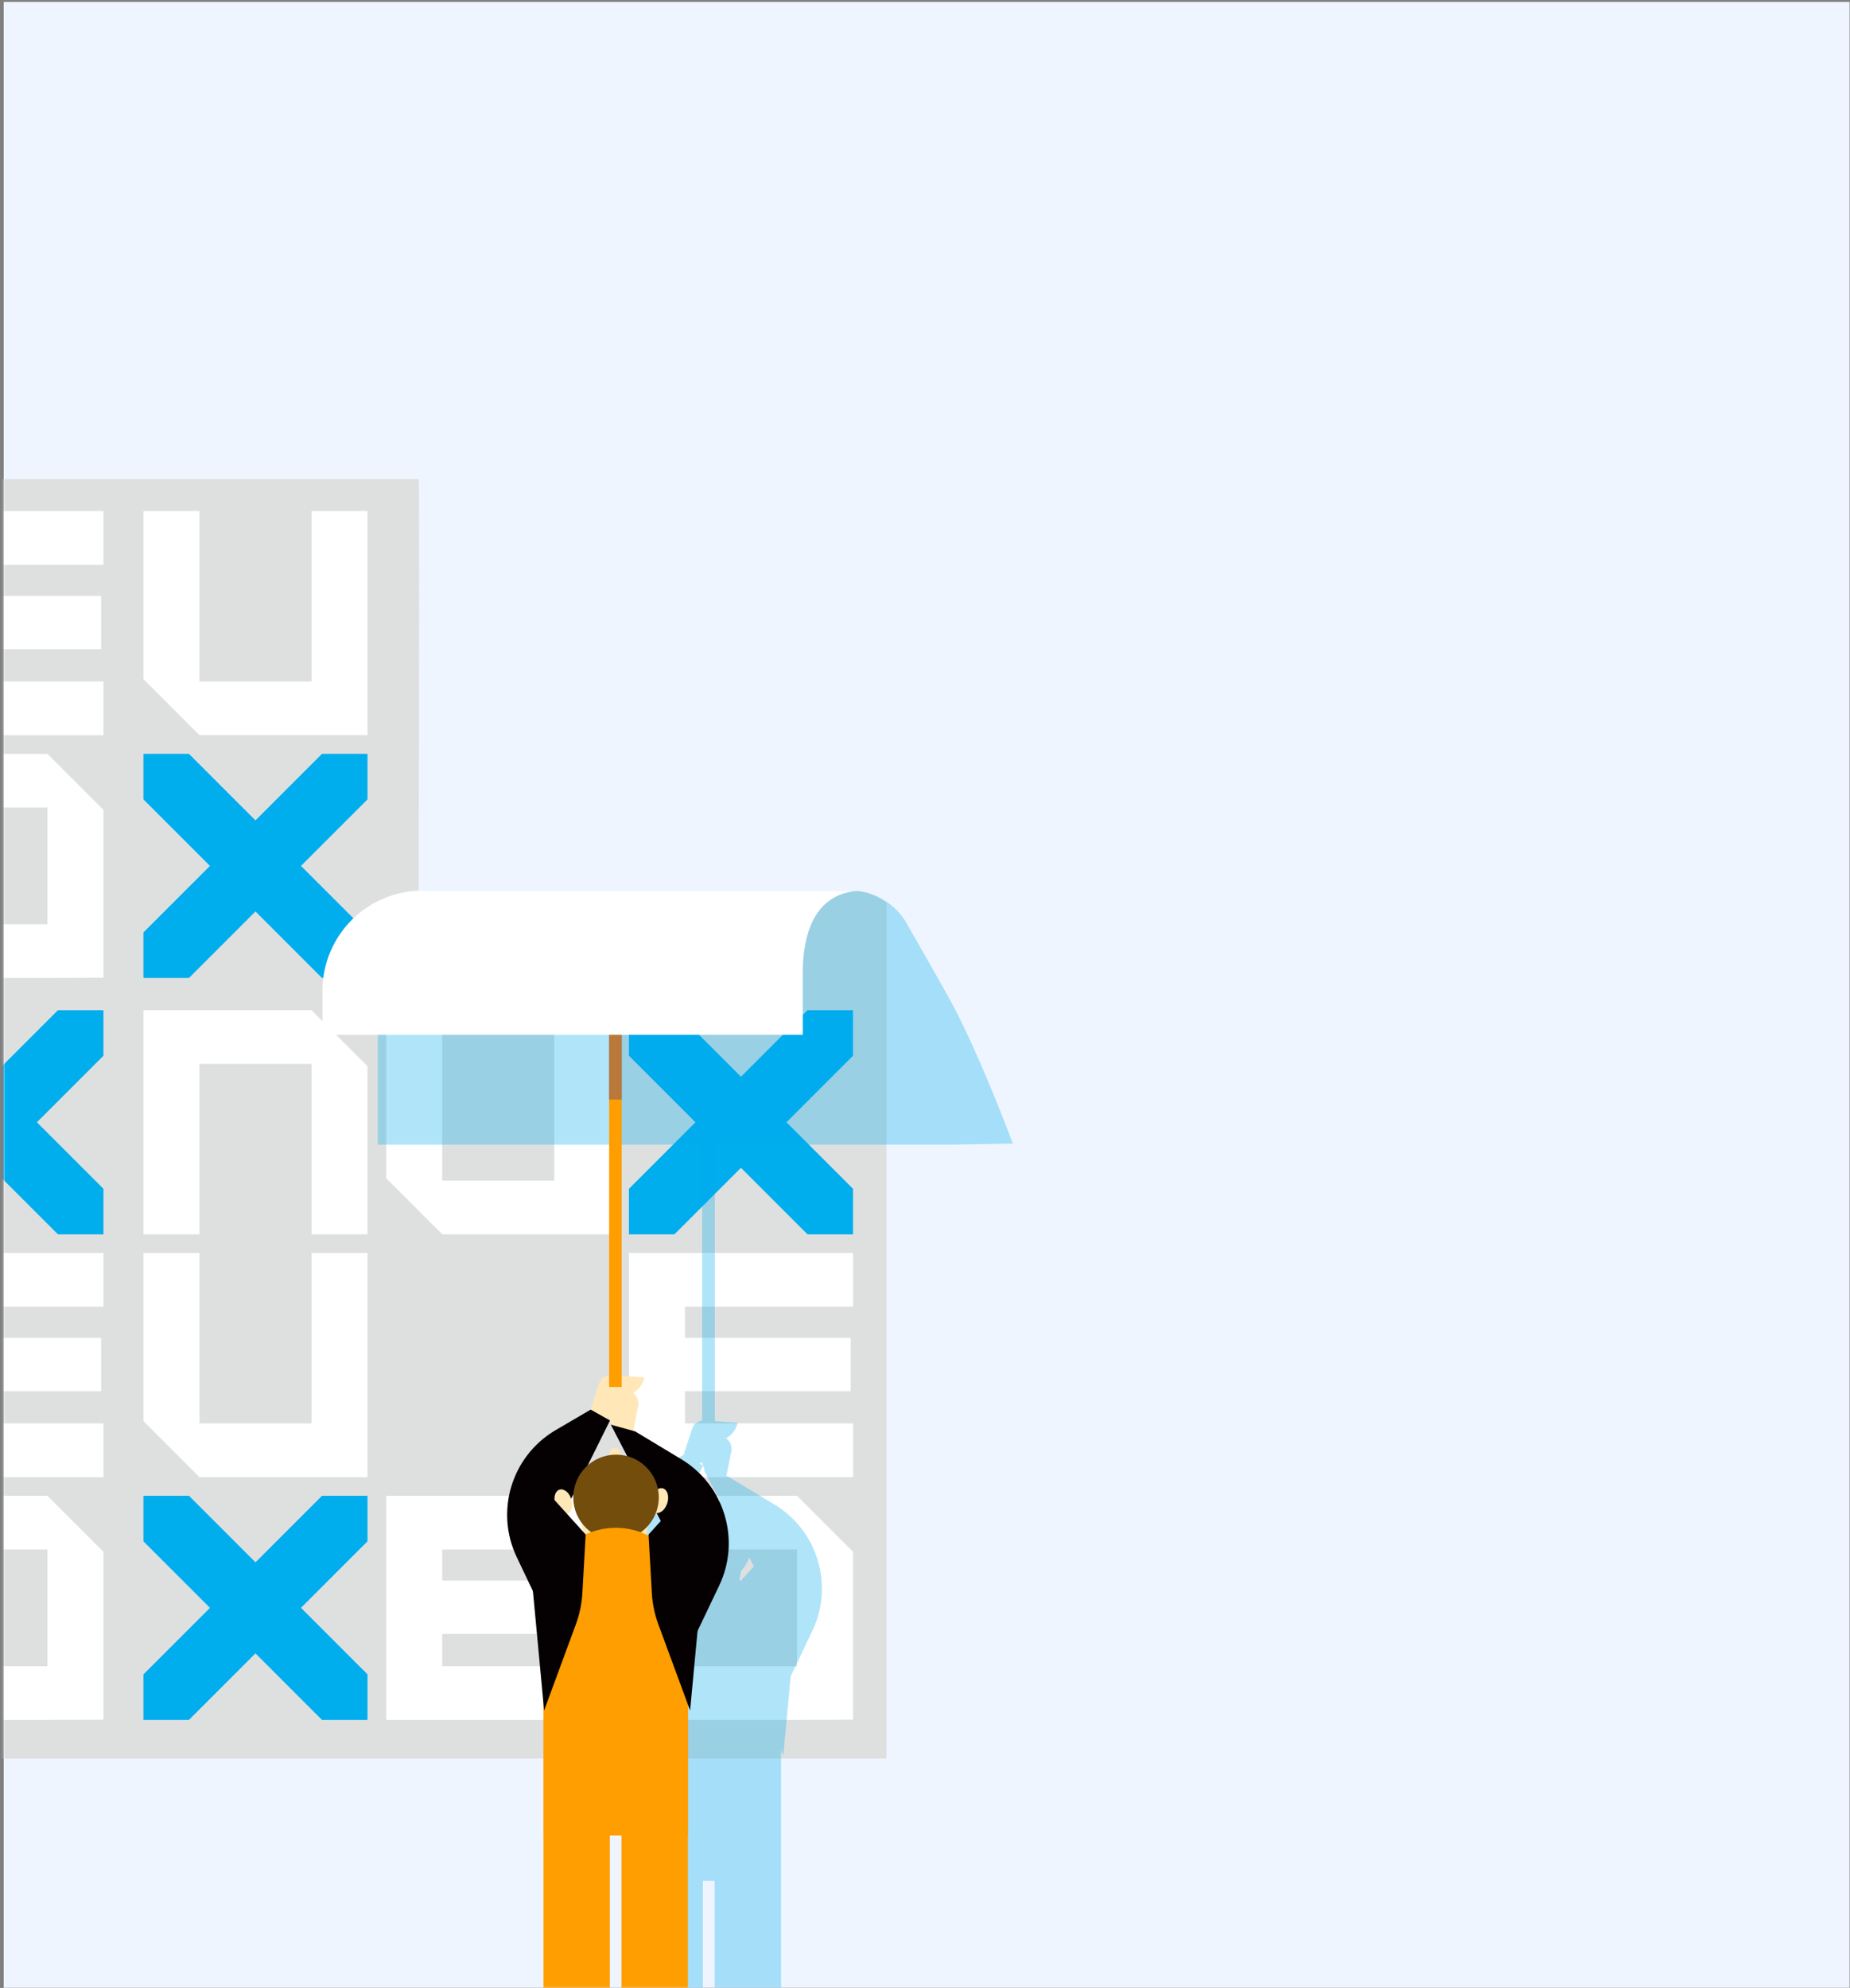 <svg xmlns="http://www.w3.org/2000/svg" xmlns:xlink="http://www.w3.org/1999/xlink" width="901" height="968" viewBox="0 0 901 968">
    <rect x="0" y="0" width="901" height="968" fill="#808080" stroke="none"/>
    <defs>
        <path id="a" d="M.804.938h899v967h-899z"/>
    </defs>
    <g fill="none" fill-rule="evenodd" transform="translate(1)">
        <mask id="b" fill="#fff">
            <use xlink:href="#a"/>
        </mask>
        <use fill="#EFF5FF" xlink:href="#a"/>
        <g fill-rule="nonzero" mask="url(#b)">
            <path fill="#DEE0E0" d="M202.95 233.281c.243 10.214.22 77.008-.067 200.383 140.312.224 211.134.224 212.467 0 4.852.114 9.98 2.078 15.383 5.893v416.75H-194.81V233.285z"/>
            <path fill="#00ADED" d="M68.858 728.36v22.168l32.395 32.396-32.395 32.395v22.168h22.168l32.395-32.395 32.396 32.395h22.168v-22.168l-32.395-32.395 32.395-32.396V728.36h-22.168l-32.396 32.395-32.395-32.395z"/>
            <path fill="#FFF" d="M150.703 610.135v82.98H96.14v-82.98H68.858v81.845l27.282 27.282h81.845V610.135zM150.703 491.91H68.858v109.127H96.14v-82.974h54.563v82.974h27.282v-81.845z"/>
            <path fill="#00ADED" d="M-59.758 491.91v22.168l32.402 32.395-32.402 32.396v22.174h22.169l32.401-32.401 32.395 32.401h22.168V578.87L16.98 546.473l32.395-32.395V491.91H27.207l-32.395 32.395-32.401-32.395z"/>
            <path fill="#FFF" d="M22.094 811.34H-32.47v-56.833h54.564v56.833zm0-82.98h-81.808l-.037 27.282v54.563l27.281 27.282h54.564l27.275-.12v-81.725L22.094 728.36zM49.375 636.282v-26.147H-59.75v109.127H49.375v-26.147H-32.47v-15.718h80.71v-25.958h-80.71v-15.157z"/>
            <path fill="#00ADED" d="M68.858 367.084v22.168l32.395 32.395-32.395 32.395v22.169h22.168l32.395-32.396 32.396 32.396h22.168v-22.169l-32.395-32.395 32.395-32.395v-22.168h-22.168l-32.396 32.395-32.395-32.395z"/>
            <path fill="#FFF" d="M150.703 248.859v82.98H96.14v-82.98H68.858v81.845l27.282 27.281h81.845V248.86zM22.094 450.064H-32.47V393.23h54.564v56.834zm0-82.98h-81.808l-.037 27.281v54.564l27.281 27.282h54.564l27.275-.12v-81.726l-27.275-27.281zM49.375 275.005V248.86H-59.75v109.126H49.375V331.84H-32.47V316.12h80.71v-25.957h-80.71v-15.158z"/>
            <path fill="#00ADED" d="M305.302 491.91v22.168l32.401 32.395-32.401 32.396v22.174h22.168l32.402-32.401 32.395 32.401h22.168V578.87l-32.395-32.396 32.395-32.395V491.91h-22.168l-32.395 32.395-32.402-32.395z"/>
            <path fill="#FFF" d="M268.928 491.91v82.98h-54.563v-82.98h-27.282v81.845l27.282 27.282h81.845V491.91zM387.153 811.34H332.59v-56.833h54.563v56.833zm0-82.98h-81.807l-.038 27.282v54.563l27.282 27.282h54.563l27.276-.12v-81.725l-27.276-27.282zM414.435 636.282v-26.147H305.308v109.127h109.127v-26.147H332.59v-15.718h80.71v-25.958h-80.71v-15.157zM296.21 754.507V728.36H187.083v109.127H296.21V811.34h-81.845v-15.724h80.71v-25.958h-80.71v-15.151z"/>
            <g transform="translate(156.043 432.447)">
                <path fill="#FFE7B8" d="M130.602 253.916l3.985-12.32a6.412 6.412 0 0 1 6.55-4.413l15.618 1.084a10.927 10.927 0 0 1-5.876 7.755l-3.884 1.892 4.602.359a1.488 1.488 0 0 1 1.167 2.232 3.695 3.695 0 0 1-3.38 1.892l-3.7-.17-7.302 6.052-7.78-4.363z"/>
                <path fill="#FFE7B8" d="M151.225 264.962l2.522-12.698a6.418 6.418 0 0 0-3.568-7.062l-14.18-6.677a10.92 10.92 0 0 0 1.368 9.635l2.453 3.574-4.2-1.929a1.482 1.482 0 0 0-2.099 1.35 3.663 3.663 0 0 0 2.03 3.284l3.317 1.659 3.436 8.827 8.921.037z"/>
                <path fill="#00ADED" d="M283.807 15.959a31.759 31.759 0 0 0-26.803-14.722H50.541c-13.013 0-23.57 10.536-23.593 23.549v100.13h157.971v134.372a6.412 6.412 0 0 0-3.152 1.52l-.442-.209c-.107.31-.189.63-.264.94a6.488 6.488 0 0 0-1.154 2.1l-3.979 12.32 7.793 4.343.984-.813 1.545 3.979-.48-.133 1.722 3.323.138.353h.045l6.034 11.626a20.75 20.75 0 0 0-3.28-.63v-.63a2.654 2.654 0 1 0-5.302 0v.75a20.718 20.718 0 0 0-10.617 4.993l10.85-21.872-9.394-5.309-17.528 10.309c-21.082 12.709-29.077 39.343-18.48 61.562l7.888 16.544 5.126 54.64V590.57h9.25a17.143 17.143 0 0 0-10.568 15.832h35.9c0-6.927-4.169-13.174-10.566-15.832h8.322V483.386h5.675v107.185h9.262a17.143 17.143 0 0 0-10.567 15.832h35.938a17.15 17.15 0 0 0-10.573-15.832h8.329V419.662l1.052 2.85 3.632-38.75 10.523-22.068c10.601-22.219 2.605-48.855-18.48-61.562l-22.452-13.53-.92-.26 2.383-12.036a6.412 6.412 0 0 0-2.522-6.437 10.914 10.914 0 0 0 5.542-7.566l-11.009-.77V124.917h116.744l28.372-.511s-16.216-43.6-30.264-69.355c-5.365-9.842-22.168-39.091-22.168-39.091zM163.381 325.623l1.047-2.106c1.167 1.93 2.907 3.07 4.496 2.83.599 1.54 1.382 3 2.332 4.351l1.01 4.742-8.885-9.817zm40.542 6.935a20.888 20.888 0 0 0 3.783-6.235c.126 0 .246.037.372.05l2.01 3.878-5.964 6.595.038.567c-.39-.195-.775-.384-1.173-.567l.934-4.288z" opacity=".31" style="mix-blend-mode:multiply"/>
                <path fill="#FF9E00" d="M139.624 48.581h6.122V242.92h-6.122z"/>
                <path fill="#FFF" d="M263.732 1.218H48.769A48.775 48.775 0 0 0 0 50.006v21.437h233.916V41.86c.018-22.446 7.37-40.642 29.816-40.642z"/>
                <path fill="#1F28BF" d="M139.523 71.443h5.883c.233 0 .422.19.422.422v31.103h-6.305V71.443z" opacity=".31" style="mix-blend-mode:multiply"/>
                <path fill="#050002" d="M107.954 353.743l-13.341-27.982c-10.593-22.218-2.595-48.849 18.486-61.555l17.547-10.265 9.388 5.309-26.128 52.666v41.644M179.875 367.62l13.348-27.975c10.594-22.22 2.596-48.853-18.486-61.562l-22.446-13.53-11.84-3.266 33.479 64.506v41.613"/>
                <path fill="#FFE7B8" d="M142.455 272.718a2.654 2.654 0 0 1 2.655 2.654v2.654h-5.31v-2.654a2.654 2.654 0 0 1 2.655-2.654zM128.836 322.338l-5.554-26.147h19.173v18.392zM156.074 322.338l5.555-26.147h-19.174v18.392z"/>
                <ellipse cx="164.015" cy="298.263" fill="#FFE7B8" rx="6.229" ry="4.123" transform="rotate(-72.39 164.015 298.263)"/>
                <ellipse cx="117.318" cy="298.838" fill="#FFE7B8" rx="4.108" ry="6.206" transform="rotate(-17.526 117.318 298.838)"/>
                <circle cx="142.985" cy="296.702" r="20.825" fill="#724D0C"/>
                <path fill="#FF9E00" d="M107.626 377.229h32.357v191.3h-32.357zM145.62 377.229h32.357v191.3H145.62z"/>
                <path fill="#FF9E00" d="M142.89 311.506a35.113 35.113 0 0 1 35.113 35.112V461.37h-70.219V346.62c0-19.39 15.717-35.11 35.106-35.113z"/>
                <path fill="#050002" d="M112.683 297.622l15.51 17.15-1.595 28.372a53.202 53.202 0 0 1-3.203 15.435l-15.44 41.878-5.89-62.83M174.327 297.622l-15.51 17.15 1.595 28.372a53.202 53.202 0 0 0 3.203 15.435l15.44 41.878 5.89-62.83"/>
            </g>
        </g>
    </g>
</svg>
